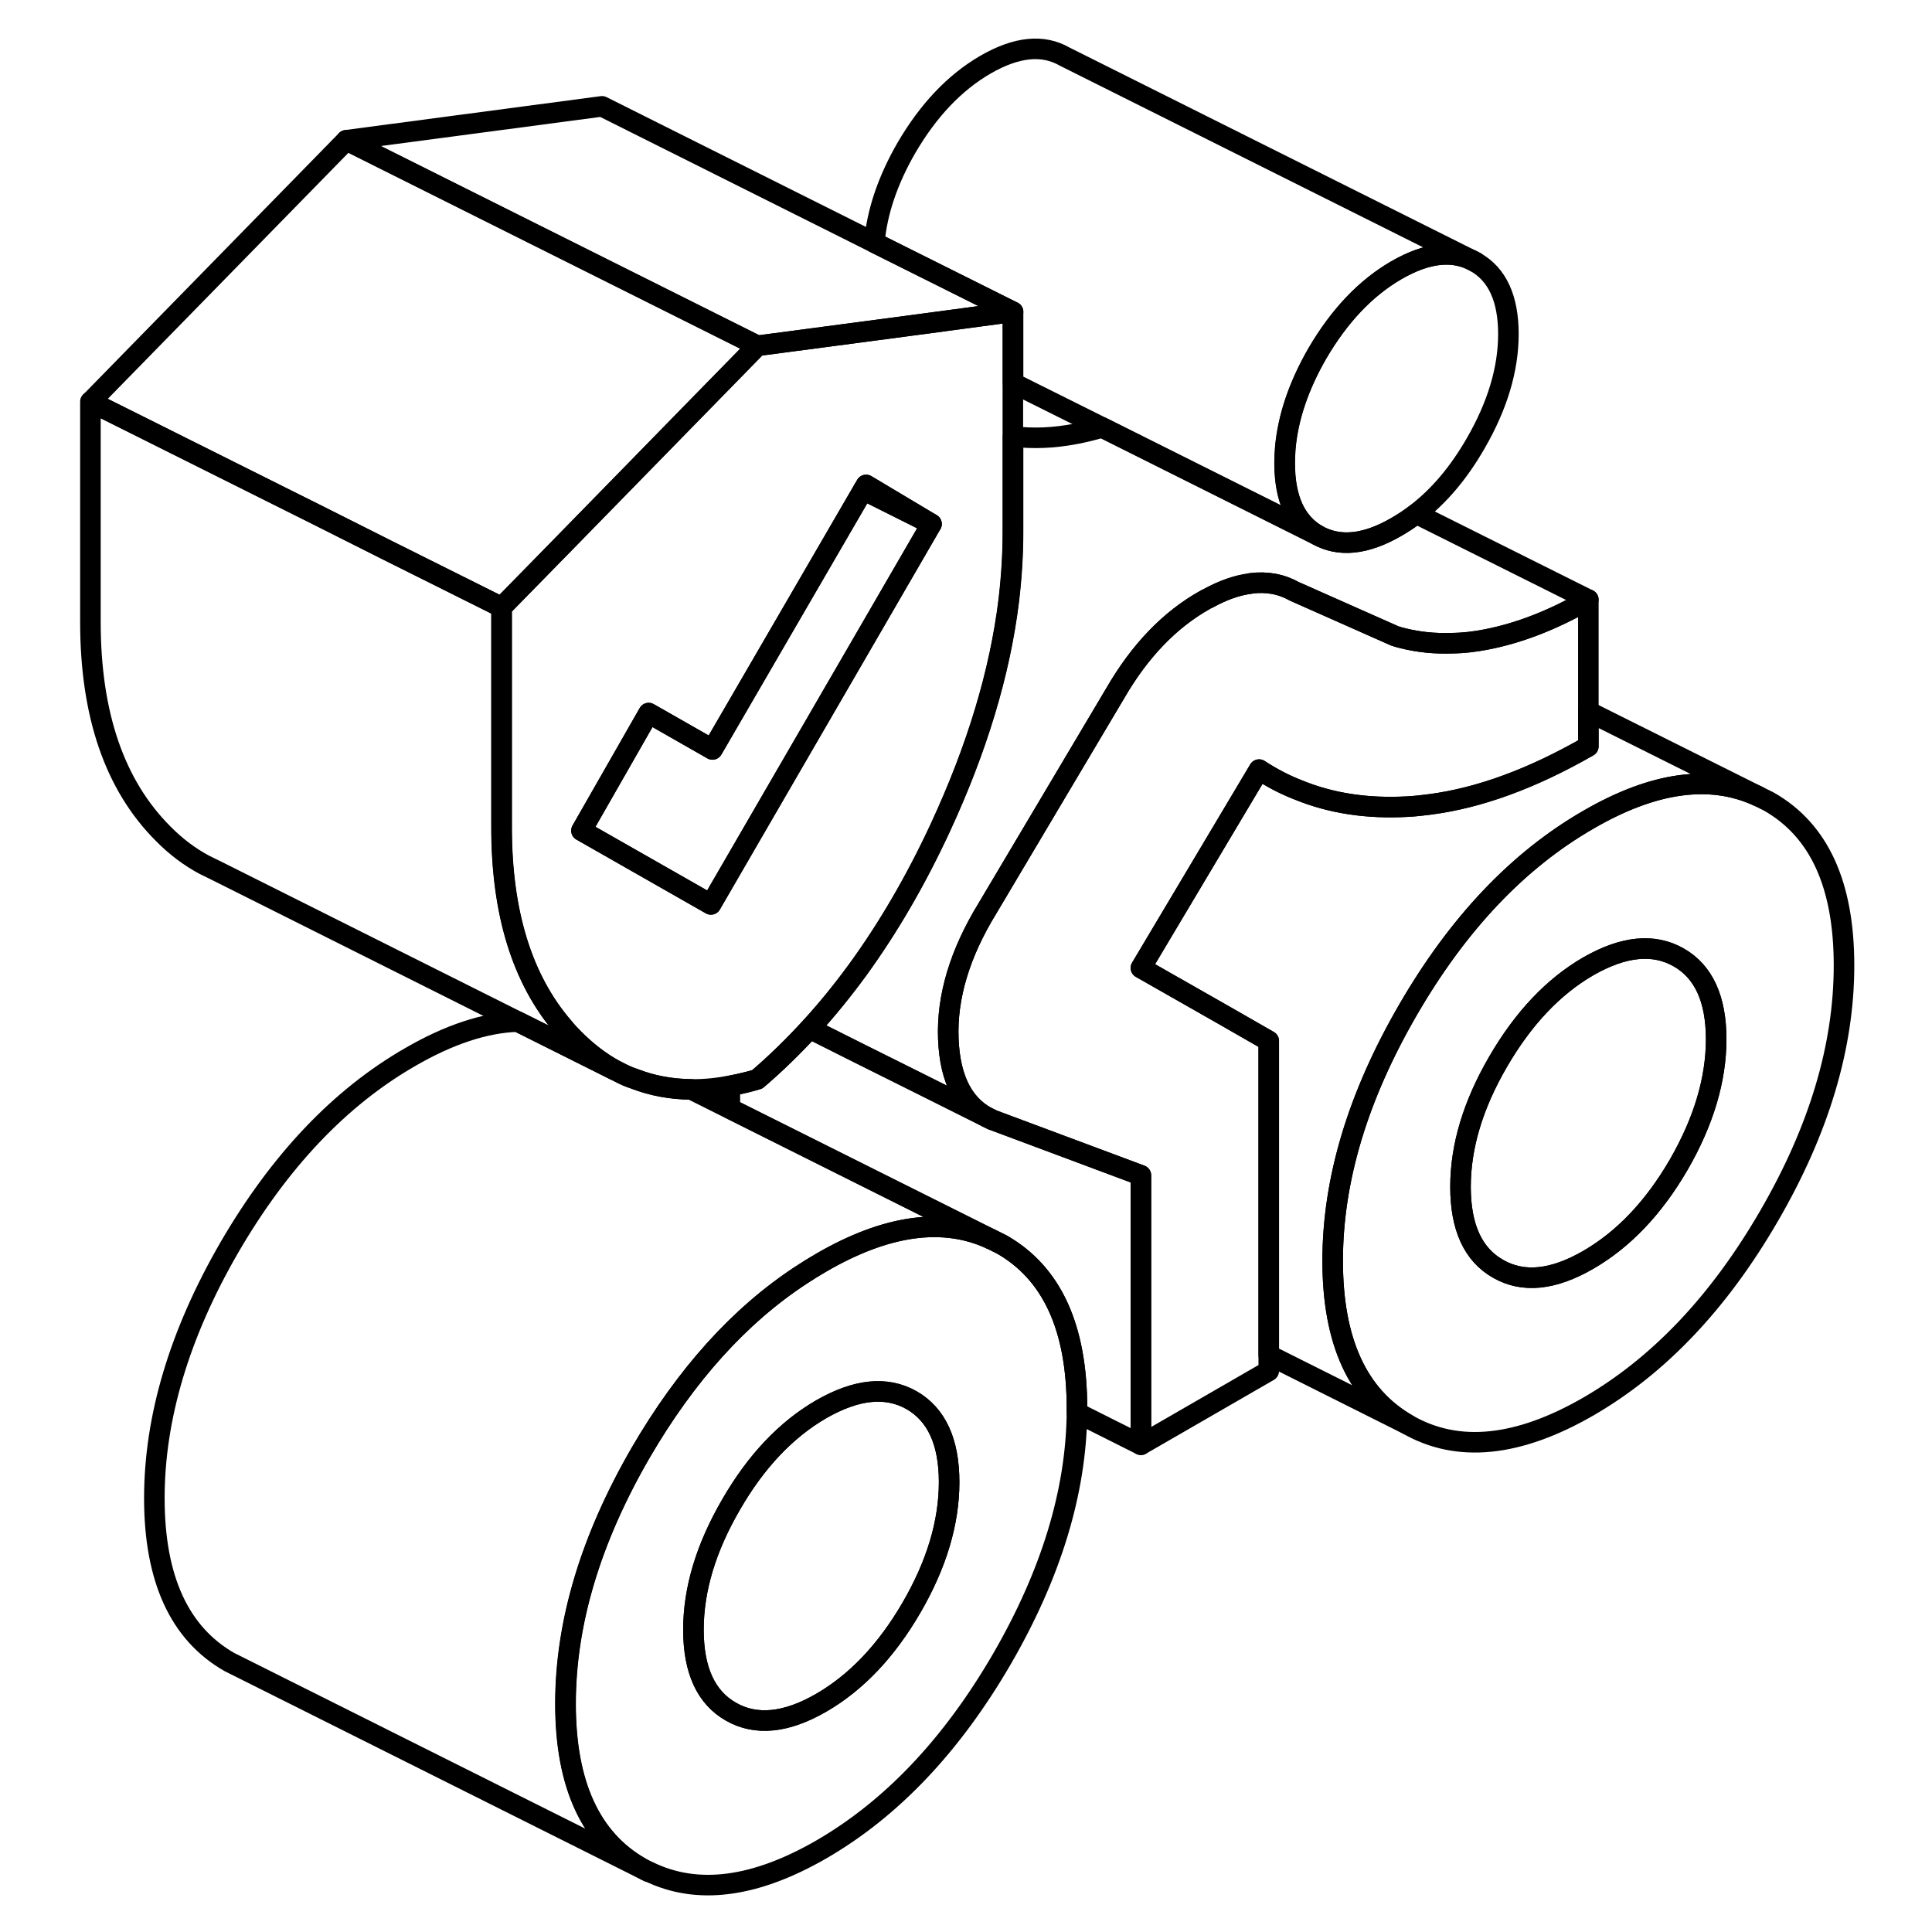 <svg viewBox="0 0 91 94" fill="none" xmlns="http://www.w3.org/2000/svg" height="48" width="48" stroke-width="1px"
     stroke-linecap="round" stroke-linejoin="round">
    <path d="M47.249 60.554L46.709 60.284C44.38 59.214 41.63 59.594 38.459 61.434C38.13 61.624 37.809 61.824 37.489 62.034C34.48 64.004 31.879 66.894 29.669 70.694C27.239 74.894 26.02 78.964 26.02 82.894C26.02 86.824 27.239 89.474 29.669 90.864C29.799 90.934 29.92 91.004 30.05 91.064H30.07C32.43 92.214 35.23 91.844 38.459 89.984C41.88 88.004 44.809 84.914 47.249 80.714C49.639 76.584 50.859 72.594 50.899 68.734V68.524C50.899 64.594 49.679 61.944 47.249 60.554ZM42.85 78.214C41.63 80.314 40.169 81.854 38.459 82.844C36.749 83.834 35.28 83.974 34.07 83.284C32.85 82.594 32.239 81.264 32.239 79.294C32.239 77.324 32.85 75.304 34.07 73.204C35.28 71.104 36.749 69.554 38.459 68.564C40.169 67.584 41.63 67.434 42.85 68.124C44.07 68.824 44.679 70.154 44.679 72.114C44.679 74.074 44.07 76.114 42.85 78.214Z" stroke="currentColor" stroke-linejoin="round"/>
    <path d="M44.679 72.114C44.679 74.074 44.07 76.114 42.85 78.214C41.63 80.314 40.169 81.854 38.459 82.844C36.749 83.834 35.28 83.974 34.07 83.284C32.85 82.594 32.239 81.264 32.239 79.294C32.239 77.324 32.85 75.304 34.07 73.204C35.28 71.104 36.749 69.554 38.459 68.564C40.169 67.584 41.63 67.434 42.85 68.124C44.07 68.824 44.679 70.154 44.679 72.114Z" stroke="currentColor" stroke-linejoin="round"/>
    <path d="M47.02 15.274L42.39 15.894L35.35 16.824L32.44 19.804L25.759 26.634L22.909 29.544V40.254C22.909 44.414 23.909 47.654 25.919 49.984C26.079 50.184 26.259 50.374 26.45 50.564C27.059 51.174 27.709 51.674 28.399 52.054L28.62 52.164C28.86 52.294 29.11 52.404 29.36 52.484C30.23 52.824 31.15 52.994 32.14 53.004C32.74 53.014 33.349 52.954 33.999 52.834C34.429 52.754 34.88 52.654 35.34 52.514C36.23 51.754 37.08 50.924 37.89 50.044C38.71 49.154 39.48 48.204 40.219 47.194C41.709 45.144 43.05 42.844 44.239 40.284C46.029 36.424 47.15 32.724 47.58 29.184C47.71 28.074 47.779 26.964 47.779 25.884V15.174L47.01 15.274H47.02ZM42.029 28.584L36.33 38.414L33.09 44.004L26.79 40.414L30.06 34.694L33.169 36.464L40.499 23.834L40.64 23.594L43.82 25.494L42.029 28.584Z" stroke="currentColor" stroke-linejoin="round"/>
    <path d="M84.57 39.004L84.029 38.734C81.7 37.664 78.95 38.044 75.779 39.884C72.359 41.854 69.43 44.944 66.999 49.144C64.559 53.354 63.34 57.414 63.34 61.344C63.34 65.274 64.559 67.924 66.999 69.314C69.43 70.704 72.359 70.404 75.779 68.434C79.2 66.454 82.13 63.374 84.57 59.164C87.01 54.964 88.219 50.904 88.219 46.974C88.219 43.044 87.01 40.394 84.57 39.004ZM80.179 56.664C78.959 58.764 77.49 60.304 75.779 61.294C74.07 62.284 72.61 62.434 71.39 61.734C70.17 61.044 69.56 59.714 69.56 57.744C69.56 55.774 70.17 53.754 71.39 51.654C72.61 49.554 74.07 48.004 75.779 47.014C77.49 46.034 78.959 45.884 80.179 46.584C81.389 47.274 81.999 48.604 81.999 50.564C81.999 52.524 81.389 54.564 80.179 56.664Z" stroke="currentColor" stroke-linejoin="round"/>
    <path d="M81.999 50.564C81.999 52.524 81.389 54.564 80.179 56.664C78.959 58.764 77.49 60.304 75.779 61.294C74.07 62.284 72.61 62.434 71.39 61.734C70.17 61.044 69.56 59.714 69.56 57.744C69.56 55.774 70.17 53.754 71.39 51.654C72.61 49.554 74.07 48.004 75.779 47.014C77.49 46.034 78.959 45.884 80.179 46.584C81.389 47.274 81.999 48.604 81.999 50.564Z" stroke="currentColor" stroke-linejoin="round"/>
    <path d="M71.89 16.254C71.89 17.974 71.35 19.754 70.29 21.584C69.46 23.024 68.499 24.154 67.399 24.994C67.089 25.234 66.769 25.444 66.439 25.634C64.939 26.504 63.66 26.634 62.59 26.034C61.53 25.424 60.999 24.264 60.999 22.534C60.999 22.294 61.01 22.054 61.029 21.804C61.16 20.314 61.68 18.774 62.59 17.194C63.66 15.364 64.939 14.014 66.439 13.144C67.95 12.274 69.23 12.144 70.29 12.754C71.35 13.354 71.89 14.524 71.89 16.254Z" stroke="currentColor" stroke-linejoin="round"/>
    <path d="M43.82 25.494L40.499 23.834L40.64 23.594L43.82 25.494Z" stroke="currentColor" stroke-linejoin="round"/>
    <path d="M43.82 25.494L42.029 28.584L36.33 38.414L33.09 44.004L26.79 40.414L30.06 34.694L33.159 36.464L40.499 23.834L43.82 25.494Z" stroke="currentColor" stroke-linejoin="round"/>
    <path d="M28.39 52.054L23.689 49.704L9.09 42.394L8.439 42.074C7.729 41.694 7.059 41.194 6.439 40.564C4.079 38.204 2.899 34.774 2.899 30.254V19.544L13.97 25.074L17.29 26.744L22.899 29.544V40.254C22.899 44.414 23.899 47.654 25.909 49.984C26.069 50.184 26.25 50.374 26.439 50.564C27.049 51.174 27.7 51.674 28.39 52.054Z" stroke="currentColor" stroke-linejoin="round"/>
    <path d="M35.35 16.824L32.429 19.804L25.759 26.634L22.909 29.544L17.3 26.744L13.979 25.074L2.909 19.544L15.35 6.824L27.79 13.044L35.35 16.824Z" stroke="currentColor" stroke-linejoin="round"/>
    <path d="M47.79 15.174L47.02 15.274L42.39 15.894L35.35 16.824L27.79 13.044L15.35 6.824L27.79 5.174L41.04 11.804L47.409 14.984L47.79 15.174Z" stroke="currentColor" stroke-linejoin="round"/>
    <path d="M70.3 12.754C69.24 12.144 67.96 12.274 66.45 13.144C64.95 14.014 63.67 15.364 62.6 17.194C61.69 18.774 61.17 20.314 61.04 21.804C61.02 22.054 61.01 22.294 61.01 22.534C61.01 24.264 61.54 25.424 62.6 26.034L55.779 22.624L52.12 20.794L47.79 18.634V15.174L47.409 14.984L41.04 11.804C41.17 10.314 41.69 8.774 42.6 7.194C43.67 5.364 44.95 4.014 46.45 3.144C47.959 2.274 49.24 2.144 50.3 2.754L70.3 12.754Z" stroke="currentColor" stroke-linejoin="round"/>
    <path d="M75.779 29.174C74.07 30.164 72.41 30.804 70.81 31.114C70.25 31.224 69.689 31.284 69.159 31.294H69.149C68.309 31.324 67.519 31.244 66.76 31.054C66.629 31.024 66.5 30.984 66.37 30.944L61.48 28.774C60.84 28.414 60.13 28.284 59.35 28.384C59.34 28.394 59.33 28.394 59.33 28.394C58.69 28.474 57.999 28.714 57.26 29.124C57.209 29.144 57.16 29.164 57.12 29.194C55.41 30.154 53.959 31.664 52.77 33.714L46.55 44.184C45.2 46.384 44.56 48.504 44.64 50.544C44.72 52.584 45.429 53.894 46.779 54.484L43.399 52.794L40.23 51.214L37.899 50.044C38.719 49.154 39.489 48.204 40.23 47.194C41.719 45.144 43.059 42.844 44.249 40.284C46.039 36.424 47.16 32.724 47.59 29.184C47.72 28.074 47.79 26.964 47.79 25.884V21.234C48.74 21.354 49.75 21.314 50.81 21.114C51.24 21.034 51.68 20.924 52.12 20.794L55.779 22.624L62.6 26.034C63.67 26.634 64.95 26.504 66.45 25.634C66.779 25.444 67.099 25.234 67.409 24.994L75.779 29.174Z" stroke="currentColor" stroke-linejoin="round"/>
    <path d="M75.78 29.174V36.314C73.08 37.864 70.52 38.814 68.1 39.134C67.73 39.184 67.36 39.224 67 39.244C65.05 39.354 63.279 39.094 61.669 38.434C60.999 38.174 60.37 37.844 59.76 37.444L54.01 47.094L58.12 49.434L60.23 50.644V66.704L54.01 70.294V57.184L46.78 54.484C45.43 53.894 44.72 52.584 44.64 50.544C44.56 48.504 45.2 46.384 46.55 44.184L52.77 33.714C53.96 31.664 55.41 30.154 57.12 29.194C57.16 29.164 57.21 29.144 57.26 29.124C58 28.714 58.69 28.474 59.33 28.394C59.33 28.394 59.34 28.394 59.35 28.384C60.13 28.284 60.84 28.414 61.48 28.774L66.37 30.944C66.5 30.984 66.63 31.024 66.76 31.054C67.52 31.244 68.309 31.324 69.15 31.294H69.159C69.689 31.294 70.25 31.224 70.81 31.114C72.41 30.804 74.07 30.164 75.78 29.174Z" stroke="currentColor" stroke-linejoin="round"/>
    <path d="M84.029 38.734C81.7 37.664 78.95 38.044 75.779 39.884C72.359 41.854 69.43 44.944 66.999 49.144C64.559 53.354 63.34 57.414 63.34 61.344C63.34 65.274 64.559 67.924 66.999 69.314L60.23 65.924V50.644L58.12 49.434L54.01 47.094L59.76 37.444C60.37 37.844 60.999 38.174 61.669 38.434C63.279 39.094 65.049 39.354 66.999 39.244C67.359 39.224 67.73 39.184 68.1 39.134C70.52 38.814 73.079 37.864 75.779 36.314V34.614L84.029 38.734Z" stroke="currentColor" stroke-linejoin="round"/>
    <path d="M54.01 57.184V70.294L50.899 68.734V68.524C50.899 64.594 49.679 61.944 47.249 60.554L46.709 60.284L39.909 56.884L34.01 53.934V52.834C34.44 52.754 34.89 52.654 35.35 52.514C36.24 51.754 37.089 50.924 37.899 50.044L40.23 51.214L43.399 52.794L46.779 54.484L54.01 57.184Z" stroke="currentColor" stroke-linejoin="round"/>
    <path d="M46.7 60.284C44.37 59.214 41.62 59.594 38.45 61.434C38.12 61.624 37.8 61.824 37.48 62.034C34.469 64.004 31.869 66.894 29.659 70.694C27.229 74.894 26.009 78.964 26.009 82.894C26.009 86.824 27.229 89.474 29.659 90.864C29.789 90.934 29.91 91.004 30.04 91.064L10.239 81.154L9.659 80.864C7.229 79.474 6.01 76.814 6.01 72.894C6.01 68.974 7.229 64.894 9.659 60.694C12.099 56.494 15.03 53.404 18.45 51.434C20.349 50.334 22.099 49.754 23.689 49.704L28.39 52.054L28.61 52.164C28.85 52.294 29.1 52.404 29.35 52.484C30.22 52.824 31.14 52.994 32.13 53.004L39.89 56.884L46.69 60.284H46.7Z" stroke="currentColor" stroke-linejoin="round"/>
</svg>